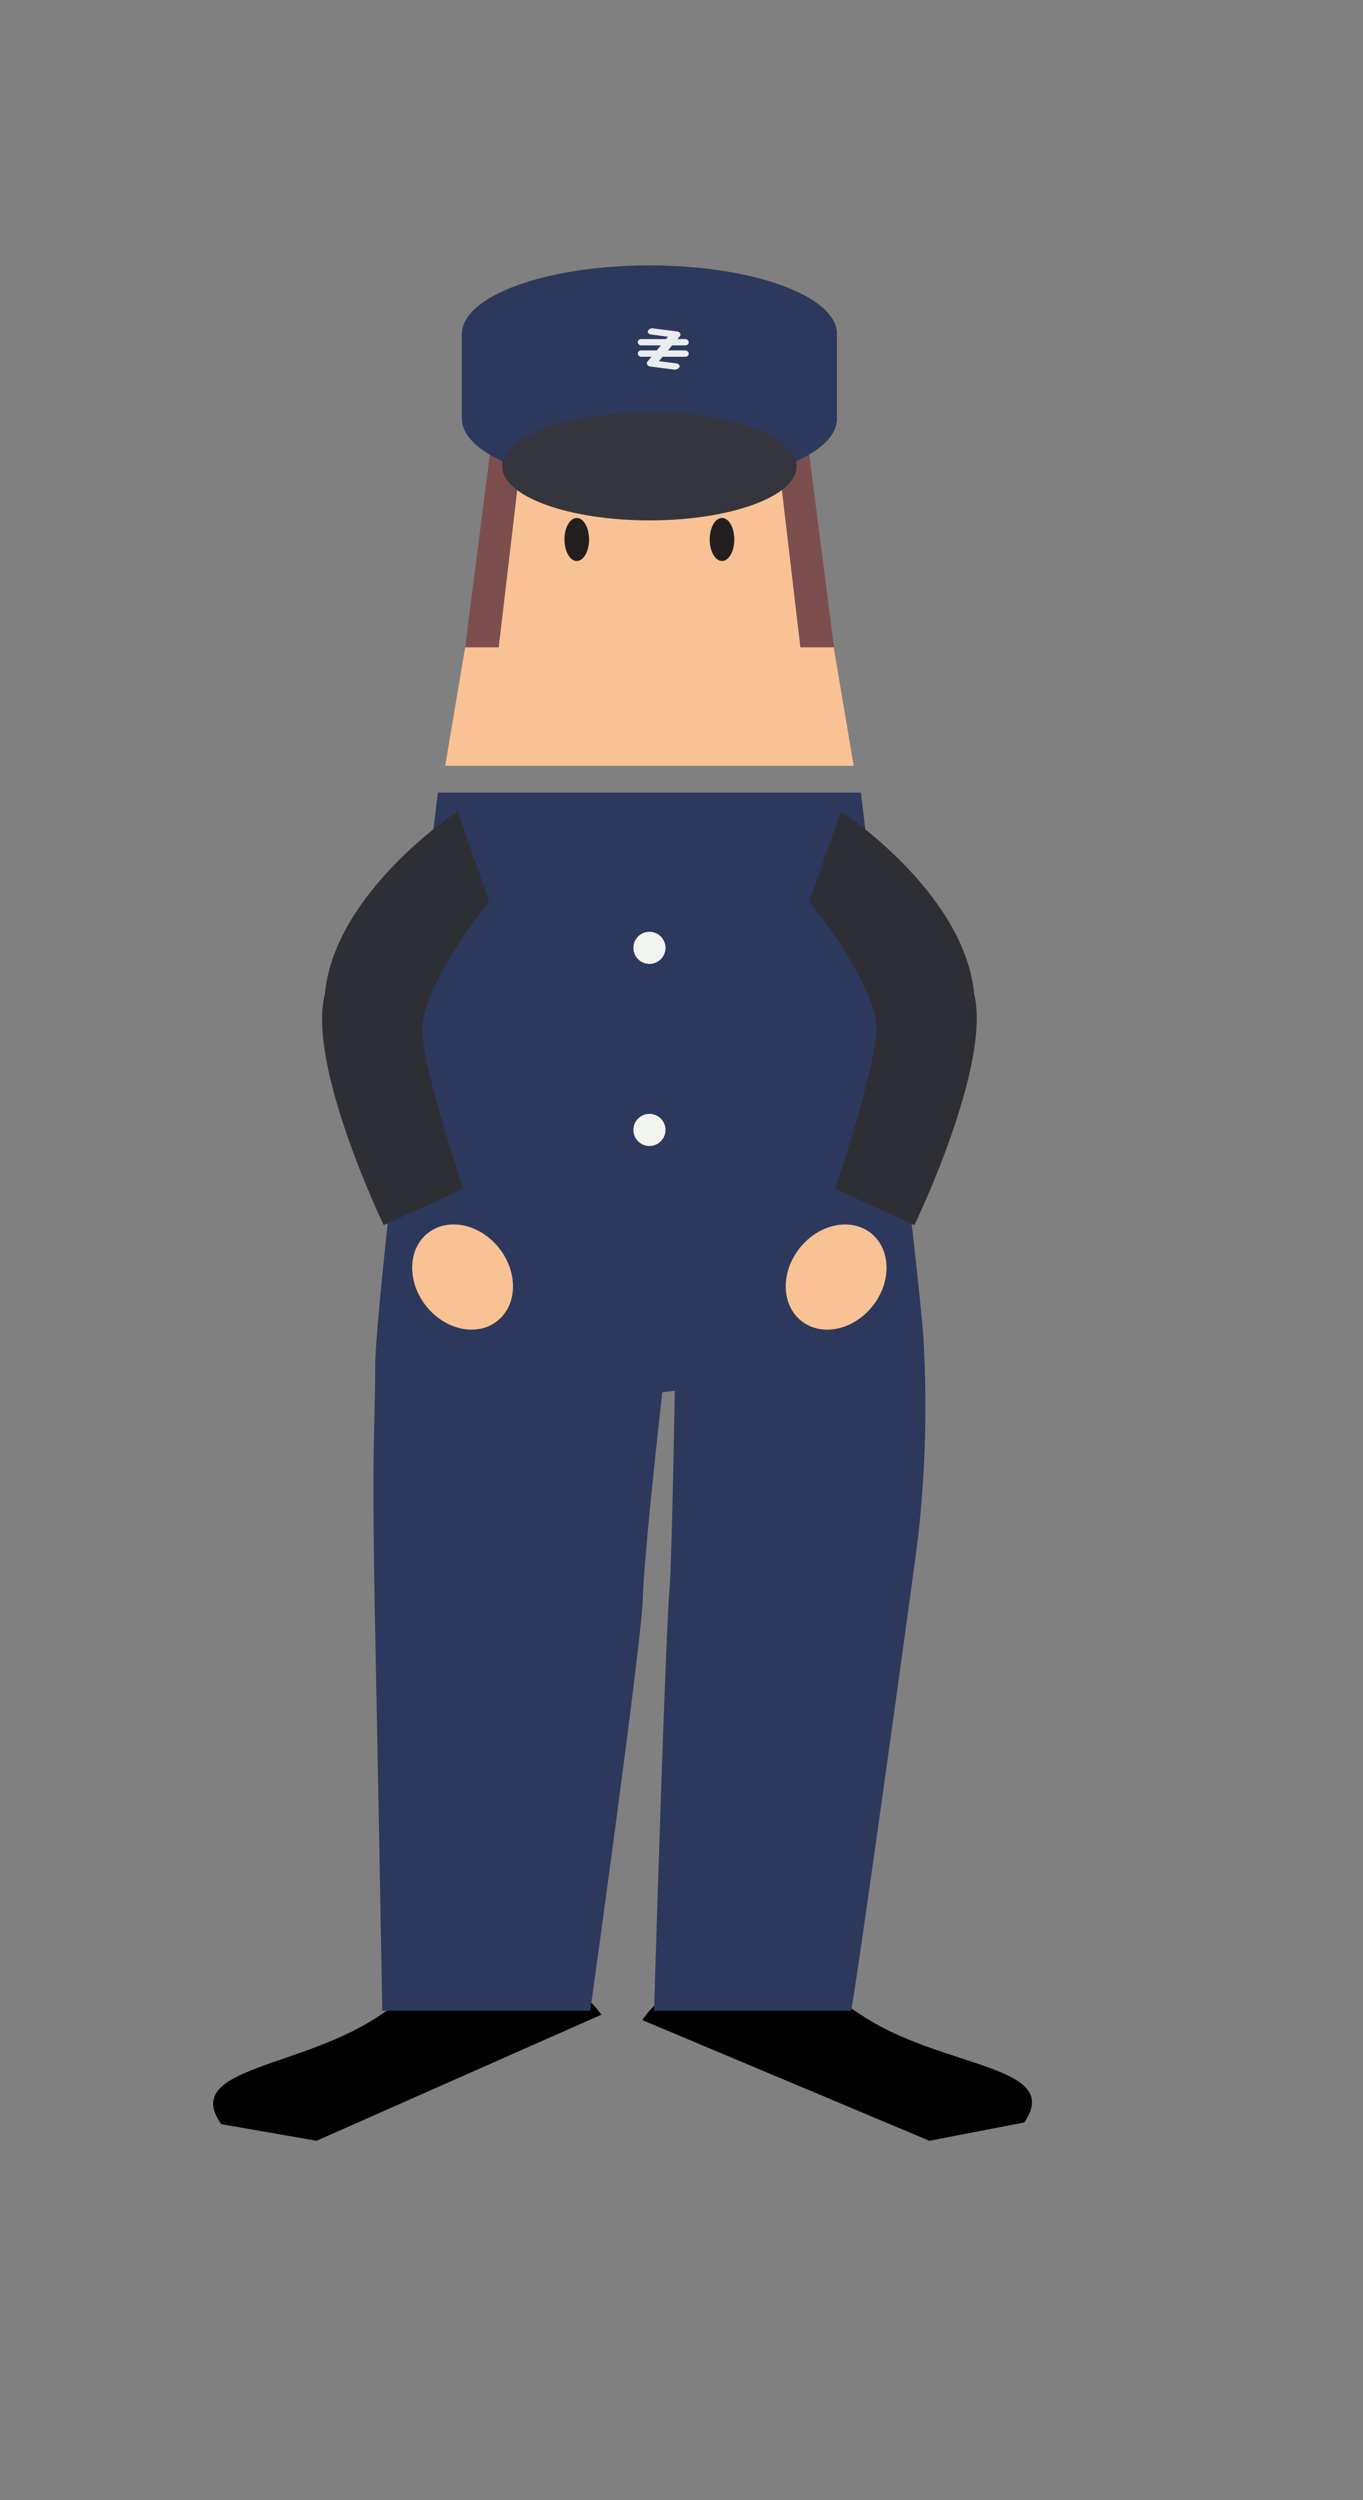 <svg xmlns="http://www.w3.org/2000/svg" viewBox="0 0 127.33 233.43"><rect x="0" y="0" width="127.33" height="233.43" fill="#808080" stroke="none"/><defs><style>.cls-1{fill:#f9c295;}.cls-2{fill:#7c4f4e;}.cls-3{fill:#2c395c;}.cls-4{fill:#eaeded;}.cls-5{fill:#231f20;}.cls-6{fill:#34353d;}.cls-7{fill:#2e2f35;}.cls-8{fill:#f2f4ef;}</style></defs><title>DFL_3</title><g id="Layer_2" data-name="Layer 2"><polygon class="cls-1" points="79.75 71.5 41.59 71.5 46.85 40.29 74.48 40.29 79.75 71.5"/><polyline class="cls-2" points="43.45 60.44 46.59 60.44 48.73 42.28 45.78 42.28"/><polyline class="cls-2" points="77.91 60.44 74.77 60.44 72.6 42 75.58 42.28"/><ellipse class="cls-3" cx="60.67" cy="39.09" rx="17.52" ry="6.4"/><ellipse class="cls-3" cx="60.67" cy="31.18" rx="17.52" ry="6.4"/><rect class="cls-3" x="43.14" y="31.18" width="35.04" height="7.91"/><rect class="cls-4" x="59.58" y="31.66" width="4.76" height="0.59" rx="0.3"/><rect class="cls-4" x="59.58" y="32.72" width="4.76" height="0.59" rx="0.3"/><path class="cls-4" d="M63,31.52l-2.11-.28c-.26,0-.42-.19-.37-.35h0a.51.51,0,0,1,.56-.22l2.12.27c.25,0,.41.19.36.35h0C63.5,31.45,63.25,31.55,63,31.52Z"/><path class="cls-4" d="M62.92,34.5l-2.1-.27c-.25,0-.42-.19-.36-.35h0c0-.16.3-.26.55-.23l2.1.27c.25,0,.42.19.37.35h0A.53.53,0,0,1,62.92,34.5Z"/><path class="cls-4" d="M60.48,33.77l2.18-2.64A.64.64,0,0,1,63.3,31h0c.23.08.32.25.2.4L61.32,34a.64.64,0,0,1-.63.13h0C60.46,34.09,60.36,33.91,60.48,33.77Z"/><ellipse class="cls-5" cx="53.88" cy="50.37" rx="1.15" ry="2.01"/><ellipse class="cls-5" cx="67.45" cy="50.37" rx="1.15" ry="2.01"/><ellipse class="cls-6" cx="60.67" cy="43.55" rx="13.75" ry="5.04"/><path d="M56.18,188.11c-3.81-5.37-12.92-5.45-20.34-.18s-19,5-15.17,10.4l8.9,1.55Z"/><path d="M60,188.61c3.71-5.44,12.81-5.69,20.33-.56s19.07,4.68,15.36,10.12l-8.87,1.71Z"/><path class="cls-3" d="M61.87,130s-1.7,15-1.82,19.25-4.91,38.49-4.91,38.49H35.71s-.29-16.83-.66-35.44c-.36-18.3,0-18.7,0-24.76S40.91,74,40.91,74H80.42s5.77,47.44,5.87,51.39a109.22,109.22,0,0,1-.5,17.92c-.38,3.25-6.16,44.84-6.3,44.44H61.1s1.06-35,1.44-39.28c.22-2.5.5-18.62.5-18.62Z"/><path class="cls-7" d="M42.76,75.74l2.93,8.45s-6.6,8.06-6.24,12.3S43.28,111,43.28,111l-7.43,3.39s-7.2-14.89-5.5-21.57C31.23,83.27,42.76,75.74,42.76,75.74Z"/><ellipse class="cls-1" cx="43.21" cy="119.24" rx="4.35" ry="5.23" transform="translate(-64.68 52.57) rotate(-38.37)"/><path class="cls-7" d="M78.55,75.74l-2.93,8.45s6.61,8.06,6.25,12.3S78,111,78,111l7.42,3.39S92.66,99.46,91,92.78C90.09,83.27,78.55,75.74,78.55,75.74Z"/><ellipse class="cls-1" cx="78.11" cy="119.24" rx="5.23" ry="4.35" transform="translate(-63.86 106.46) rotate(-51.63)"/><circle class="cls-8" cx="60.67" cy="105.5" r="1.5"/><circle class="cls-8" cx="60.67" cy="88.5" r="1.5"/></g></svg>